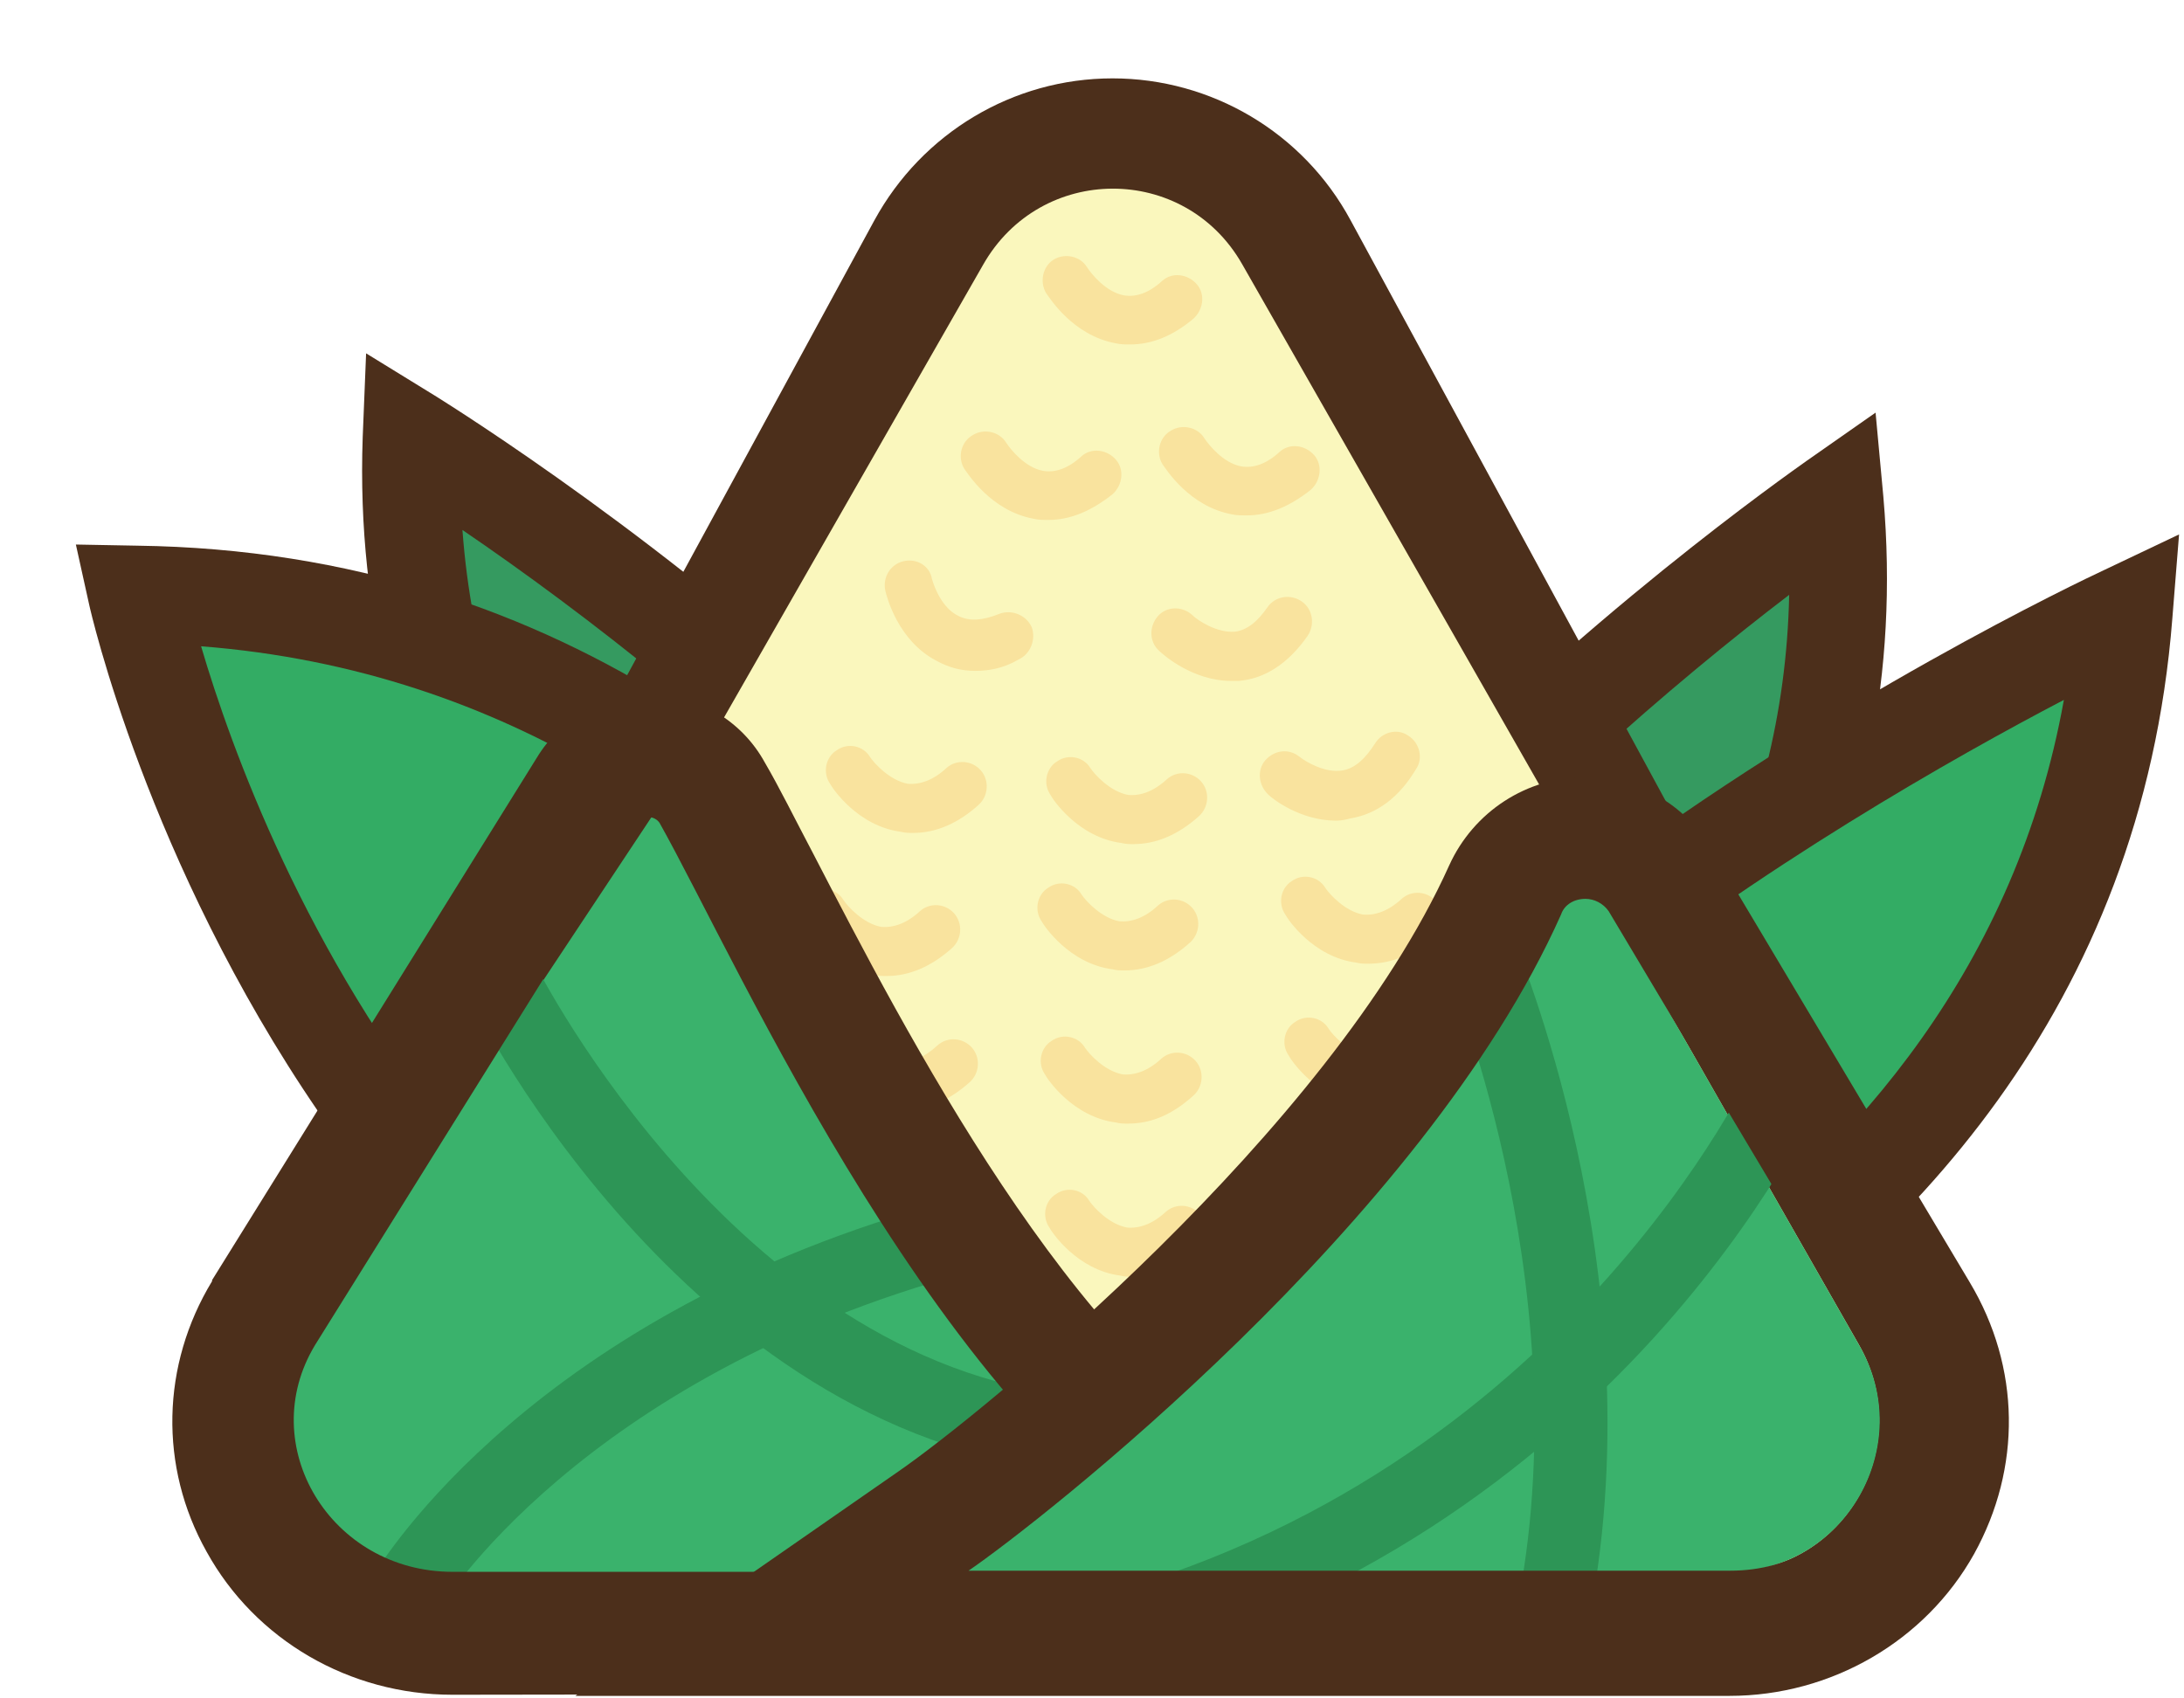 <svg width="27" height="21" viewBox="0 0 27 21" fill="none" xmlns="http://www.w3.org/2000/svg">
<g clip-path="url(#clip0_72_1122)">
<path d="M5.101 5.42C5.101 5.42 15.561 11.902 14.315 17.21C14.315 17.21 4.786 14.003 5.101 5.42Z" fill="#359A60"/>
<path d="M14.739 17.998L14.11 17.79C14.014 17.762 4.17 14.335 4.484 5.406L4.526 4.369L5.402 4.908C5.84 5.185 16.232 11.681 14.876 17.348L14.739 17.998ZM5.717 6.553C6.155 12.524 11.809 15.496 13.809 16.353C13.863 12.856 8.701 8.585 5.717 6.553Z" fill="#4C2F1B"/>
<path d="M1.692 7.341C1.692 7.341 4.265 19.311 15.26 19.311C15.274 19.311 12.001 7.479 1.692 7.341Z" fill="#33AC64"/>
<path d="M15.26 19.919C3.91 19.919 1.13 7.604 1.103 7.479L0.938 6.733L1.692 6.747C12.33 6.885 15.807 19.034 15.835 19.159L16.054 19.933L15.26 19.919C15.274 19.919 15.26 19.919 15.26 19.919ZM2.486 7.991C3.225 10.506 6.169 18.191 14.425 18.675C13.507 16.173 10.125 8.585 2.486 7.991Z" fill="#4C2F1B"/>
<path d="M22.681 6.194C22.681 6.194 12.563 13.202 14.082 18.44C14.082 18.44 23.433 14.749 22.681 6.194Z" fill="#359A60"/>
<path d="M13.699 19.256L13.507 18.619C11.878 13.022 21.914 6 22.338 5.696L23.187 5.102L23.283 6.139C24.063 15.04 14.411 18.965 14.301 19.007L13.699 19.256ZM22.119 7.355C19.257 9.539 14.315 14.072 14.547 17.569C16.492 16.588 21.996 13.326 22.119 7.355Z" fill="#4C2F1B"/>
<path d="M26.254 7.604C26.254 7.604 14.137 13.284 14.835 19.172C14.849 19.172 25.528 16.906 26.254 7.604Z" fill="#33AC64"/>
<path d="M14.329 19.905L14.246 19.241C13.507 12.98 25.501 7.286 26.007 7.051L26.939 6.608L26.856 7.645C26.103 17.293 15.082 19.739 14.958 19.767L14.329 19.905ZM25.515 8.654C22.845 10.05 15.725 14.183 15.424 18.384C17.642 17.721 24.337 15.206 25.515 8.654Z" fill="#4C2F1B"/>
<path d="M13.754 2.49C14.397 2.49 15.027 2.807 15.383 3.457L22.544 16.657C23.214 17.901 22.325 19.435 20.914 19.435H6.58C5.169 19.435 4.279 17.915 4.95 16.657L12.125 3.457C12.48 2.807 13.11 2.49 13.754 2.49ZM13.754 0.969C12.522 0.969 11.399 1.646 10.81 2.724L3.636 15.924C3.061 16.989 3.075 18.246 3.691 19.283C4.307 20.32 5.388 20.942 6.579 20.942H20.914C22.119 20.942 23.201 20.32 23.803 19.283C24.419 18.246 24.433 16.989 23.858 15.924L16.697 2.724C16.109 1.633 14.972 0.969 13.754 0.969Z" fill="#4C2F1B"/>
<path d="M11.139 12.068C11.084 12.068 11.043 12.068 10.988 12.054C10.454 11.985 10.139 11.515 10.112 11.46C10.016 11.322 10.057 11.128 10.194 11.045C10.331 10.948 10.522 10.99 10.605 11.128C10.659 11.211 10.851 11.419 11.07 11.46C11.221 11.474 11.385 11.419 11.55 11.267C11.673 11.156 11.865 11.17 11.974 11.294C12.084 11.419 12.07 11.612 11.947 11.723C11.7 11.957 11.426 12.068 11.139 12.068Z" fill="#F9E39E"/>
<path d="M15.355 3.264L22.982 16.629C23.693 17.873 22.804 19.435 21.38 19.435H6.114C4.69 19.435 3.8 17.873 4.512 16.629L12.152 3.277C12.864 2.02 14.644 2.02 15.355 3.264Z" fill="#FAF7BD"/>
<path d="M8.181 9.912L3.718 16.643C3.006 17.887 3.896 19.449 5.32 19.449L14.986 19.435C11.659 17.514 8.989 11.446 8.181 9.912Z" fill="#3AB26C"/>
<path d="M11.18 13.727C11.125 13.727 11.084 13.727 11.029 13.713C10.495 13.644 10.18 13.174 10.153 13.118C10.057 12.98 10.098 12.787 10.235 12.704C10.372 12.607 10.564 12.649 10.646 12.787C10.7 12.87 10.892 13.077 11.111 13.119C11.262 13.147 11.426 13.077 11.591 12.925C11.714 12.815 11.905 12.829 12.015 12.953C12.125 13.077 12.111 13.271 11.988 13.381C11.741 13.602 11.467 13.727 11.18 13.727ZM10.961 12.068C10.906 12.068 10.865 12.068 10.81 12.054C10.276 11.985 9.961 11.515 9.934 11.46C9.838 11.322 9.879 11.128 10.016 11.045C10.153 10.948 10.345 10.99 10.427 11.128C10.482 11.211 10.673 11.419 10.892 11.46C11.043 11.474 11.207 11.419 11.372 11.267C11.495 11.156 11.687 11.17 11.796 11.294C11.906 11.419 11.892 11.612 11.769 11.723C11.508 11.957 11.234 12.068 10.961 12.068Z" fill="#F9E39E"/>
<path d="M13.411 18.205C8.606 17.873 5.922 12.579 5.812 12.345L6.62 11.93C6.648 11.985 9.181 16.989 13.48 17.279L13.411 18.205Z" fill="#2D9556"/>
<path d="M5.416 19.919L4.635 19.449C4.718 19.325 6.593 16.229 11.741 14.846L11.974 15.731C7.168 17.03 5.429 19.891 5.416 19.919Z" fill="#2D9556"/>
<path d="M8.031 10.105C8.072 10.105 8.127 10.133 8.154 10.175C9.14 11.93 11.618 17.597 14.986 19.435H5.594C4.088 19.435 3.143 17.873 3.896 16.629L7.921 10.175C7.948 10.133 7.99 10.105 8.031 10.105ZM8.031 8.585C7.456 8.585 6.935 8.875 6.634 9.373L2.622 15.828V15.841C1.993 16.878 1.965 18.136 2.554 19.186C3.156 20.278 4.32 20.955 5.594 20.955L14.986 20.942H20.956L15.698 18.094C13.261 16.781 11.18 12.731 10.057 10.562C9.824 10.12 9.633 9.732 9.455 9.428C9.167 8.903 8.619 8.585 8.031 8.585Z" fill="#4C2F1B"/>
<path d="M19.6 10.7C17.505 14.735 12.809 18.813 11.96 19.435H21.38C22.804 19.435 23.707 17.873 22.982 16.629L19.6 10.7Z" fill="#3AB26C"/>
<path d="M13.617 20.665L13.398 19.781C19.353 18.246 21.667 13.215 21.695 13.16L22.516 13.533C22.421 13.754 19.997 19.02 13.617 20.665Z" fill="#2D9556"/>
<path d="M19.573 20.361L18.696 20.154C19.614 16.146 17.93 12.096 17.916 12.054L18.751 11.695C18.806 11.875 20.558 16.062 19.573 20.361Z" fill="#2D9556"/>
<path d="M16.916 11.916C16.862 11.916 16.82 11.916 16.766 11.902C16.232 11.833 15.917 11.363 15.89 11.308C15.794 11.17 15.835 10.976 15.972 10.893C16.109 10.796 16.3 10.838 16.383 10.976C16.437 11.059 16.629 11.267 16.848 11.308C16.999 11.322 17.163 11.266 17.328 11.114C17.451 11.004 17.642 11.017 17.752 11.142C17.861 11.267 17.848 11.46 17.724 11.571C17.478 11.805 17.204 11.916 16.916 11.916ZM14 15.786C13.945 15.786 13.904 15.786 13.849 15.772C13.315 15.703 13.001 15.233 12.973 15.178C12.877 15.04 12.918 14.846 13.056 14.764C13.193 14.667 13.384 14.708 13.466 14.847C13.521 14.93 13.713 15.137 13.932 15.178C14.082 15.192 14.246 15.137 14.411 14.985C14.534 14.874 14.726 14.888 14.835 15.012C14.945 15.137 14.931 15.33 14.808 15.441C14.548 15.675 14.274 15.786 14 15.786ZM16.957 13.657C16.903 13.657 16.862 13.657 16.807 13.644C16.273 13.575 15.958 13.105 15.931 13.05C15.835 12.911 15.876 12.718 16.013 12.635C16.15 12.538 16.342 12.58 16.424 12.718C16.478 12.801 16.67 13.008 16.889 13.05C17.04 13.064 17.204 13.008 17.368 12.856C17.492 12.746 17.683 12.759 17.793 12.884C17.902 13.008 17.889 13.202 17.765 13.312C17.519 13.533 17.245 13.657 16.957 13.657Z" fill="#F9E39E"/>
<path d="M19.6 11.114C19.709 11.114 19.819 11.169 19.887 11.266L23.077 16.615C23.817 17.859 22.886 19.421 21.393 19.421H11.974C12.823 18.841 17.601 15.122 19.299 11.307C19.34 11.184 19.463 11.114 19.6 11.114ZM19.6 9.608C18.874 9.608 18.217 10.037 17.916 10.7C16.437 13.99 12.111 17.5 11.111 18.191L7.113 20.969H21.38C22.639 20.969 23.803 20.292 24.405 19.214C24.994 18.15 24.98 16.906 24.351 15.855L21.161 10.506C20.832 9.94 20.243 9.608 19.6 9.608Z" fill="#4C2F1B"/>
<path d="M12.96 6.429C12.905 6.429 12.836 6.429 12.782 6.415C12.248 6.318 11.96 5.848 11.919 5.793C11.837 5.655 11.878 5.461 12.029 5.378C12.165 5.295 12.357 5.337 12.44 5.475C12.494 5.558 12.672 5.779 12.891 5.821C13.042 5.849 13.206 5.793 13.371 5.641C13.494 5.531 13.685 5.558 13.795 5.683C13.904 5.807 13.877 6.001 13.754 6.111C13.493 6.318 13.233 6.429 12.96 6.429ZM13.973 4.259C13.918 4.259 13.85 4.259 13.795 4.245C13.261 4.148 12.973 3.678 12.932 3.623C12.85 3.485 12.891 3.291 13.028 3.209C13.165 3.126 13.357 3.167 13.439 3.305C13.493 3.388 13.672 3.609 13.89 3.651C14.041 3.679 14.205 3.623 14.37 3.471C14.493 3.361 14.685 3.388 14.794 3.513C14.904 3.637 14.877 3.83 14.753 3.941C14.507 4.148 14.246 4.259 13.973 4.259ZM15.41 6.373C15.355 6.373 15.287 6.373 15.232 6.36C14.699 6.263 14.411 5.793 14.37 5.738C14.288 5.599 14.329 5.406 14.479 5.323C14.616 5.24 14.808 5.282 14.89 5.42C14.945 5.503 15.123 5.724 15.342 5.766C15.492 5.793 15.657 5.738 15.821 5.586C15.945 5.475 16.136 5.503 16.246 5.627C16.355 5.752 16.328 5.945 16.205 6.056C15.944 6.263 15.684 6.373 15.41 6.373ZM15.219 8.419C14.739 8.419 14.37 8.087 14.329 8.046C14.205 7.935 14.205 7.742 14.315 7.618C14.425 7.493 14.616 7.493 14.739 7.604C14.808 7.673 15.041 7.825 15.26 7.811C15.41 7.797 15.547 7.687 15.67 7.507C15.766 7.369 15.958 7.341 16.095 7.438C16.232 7.534 16.259 7.728 16.163 7.866C15.93 8.198 15.643 8.392 15.314 8.419H15.219V8.419ZM12.056 8.295C11.878 8.295 11.728 8.253 11.577 8.17C11.097 7.921 10.961 7.368 10.947 7.313C10.906 7.147 11.002 6.981 11.166 6.94C11.331 6.899 11.495 6.995 11.522 7.161C11.55 7.258 11.646 7.52 11.851 7.617C11.988 7.686 12.152 7.672 12.357 7.589C12.508 7.534 12.686 7.603 12.755 7.755C12.809 7.907 12.741 8.087 12.59 8.156C12.398 8.267 12.22 8.295 12.056 8.295ZM16.519 10.147C16.067 10.147 15.725 9.87 15.684 9.829C15.561 9.718 15.534 9.525 15.643 9.4C15.753 9.276 15.931 9.248 16.068 9.359C16.136 9.414 16.383 9.566 16.602 9.525C16.752 9.497 16.875 9.386 16.999 9.193C17.081 9.055 17.272 8.999 17.409 9.096C17.546 9.179 17.601 9.372 17.505 9.511C17.3 9.856 17.026 10.064 16.697 10.119C16.643 10.133 16.588 10.147 16.519 10.147ZM14.014 10.437C13.959 10.437 13.918 10.437 13.863 10.423C13.329 10.354 13.014 9.884 12.987 9.829C12.891 9.691 12.932 9.497 13.069 9.414C13.206 9.317 13.398 9.359 13.48 9.497C13.535 9.58 13.727 9.788 13.946 9.829C14.096 9.843 14.26 9.788 14.425 9.636C14.548 9.525 14.74 9.539 14.849 9.663C14.959 9.788 14.945 9.981 14.822 10.092C14.561 10.326 14.288 10.437 14.014 10.437ZM13.904 11.999C13.849 11.999 13.808 11.999 13.754 11.985C13.22 11.916 12.905 11.446 12.877 11.391C12.781 11.252 12.823 11.059 12.96 10.976C13.097 10.879 13.288 10.921 13.37 11.059C13.425 11.142 13.617 11.35 13.836 11.391C13.986 11.405 14.151 11.35 14.315 11.197C14.438 11.087 14.63 11.101 14.739 11.225C14.849 11.35 14.835 11.543 14.712 11.654C14.452 11.888 14.178 11.999 13.904 11.999ZM13.945 13.893C13.89 13.893 13.849 13.893 13.795 13.879C13.261 13.81 12.946 13.34 12.918 13.284C12.823 13.146 12.864 12.953 13.001 12.87C13.137 12.773 13.329 12.814 13.412 12.953C13.466 13.036 13.658 13.243 13.877 13.284C14.027 13.298 14.192 13.243 14.356 13.091C14.48 12.98 14.671 12.994 14.781 13.118C14.89 13.243 14.877 13.436 14.753 13.547C14.493 13.782 14.233 13.893 13.945 13.893ZM11.289 10.299C11.234 10.299 11.193 10.299 11.139 10.285C10.604 10.216 10.29 9.746 10.262 9.691C10.166 9.553 10.208 9.359 10.345 9.276C10.482 9.179 10.673 9.221 10.755 9.359C10.81 9.442 11.002 9.649 11.221 9.691C11.371 9.704 11.536 9.649 11.7 9.497C11.823 9.386 12.015 9.4 12.125 9.525C12.234 9.649 12.22 9.843 12.097 9.953C11.851 10.175 11.577 10.299 11.289 10.299Z" fill="#F9E39E"/>
</g>
<defs>
<clipPath id="clip0_72_1122">
<rect width="26" height="20" fill="white" transform="translate(0.938 0.969)"/>
</clipPath>
</defs>
</svg>
